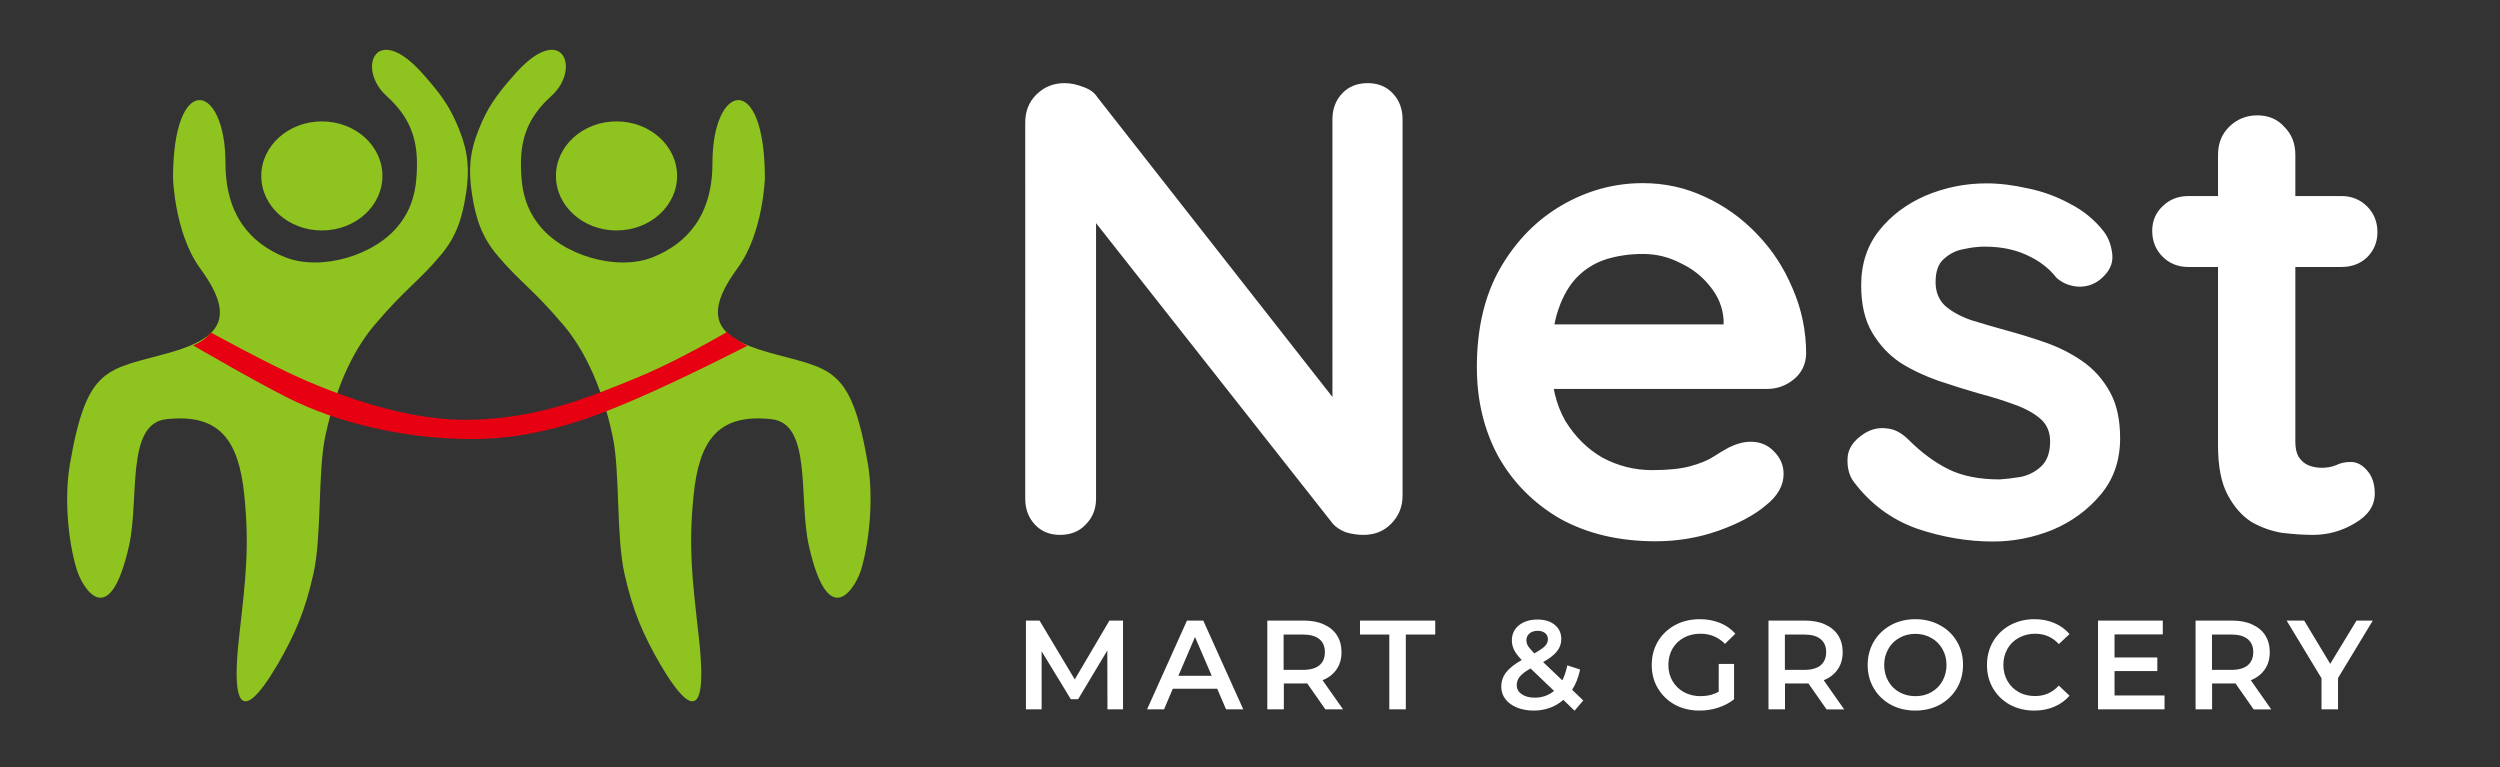 <?xml version="1.0" encoding="utf-8"?>
<!-- Generator: Adobe Illustrator 26.2.1, SVG Export Plug-In . SVG Version: 6.00 Build 0)  -->
<svg version="1.1" id="圖層_1" xmlns="http://www.w3.org/2000/svg" xmlns:xlink="http://www.w3.org/1999/xlink" x="0px" y="0px"
	 viewBox="0 0 215 66" style="enable-background:new 0 0 215 66;" xml:space="preserve">
<rect x="0" y="0" width="215" height="66" fill="#333333" stroke="none"/>
<style type="text/css">
	.st0{fill:#FFFFFF;}
	.st1{clip-path:url(#SVGID_00000150805376575398425860000002577519768678811549_);fill:#8FC31F;}
	.st2{clip-path:url(#SVGID_00000131334526742757358470000005825162771714176694_);fill:#8FC31F;}
	.st3{clip-path:url(#SVGID_00000097486246053761468060000002180106524001602973_);fill:#8FC31F;}
	.st4{clip-path:url(#SVGID_00000166658863282246405230000011181744211039307676_);fill:#8FC31F;}
	.st5{fill:none;stroke:#E60012;stroke-width:2;stroke-miterlimit:10;}
	.st6{fill:#E60012;}
</style>
<path class="st0" d="M95.24,61l-0.01-5.06l-2.51,4.19h-0.63l-2.51-4.12V61h-1.35v-7.63h1.17l3.03,5.06l2.98-5.06h1.17L96.58,61
	H95.24z M104.68,59.23h-3.82L100.11,61h-1.46l3.43-7.63h1.4l3.44,7.63h-1.48L104.68,59.23z M104.21,58.12l-1.44-3.34l-1.43,3.34
	H104.21z M113.98,61l-1.56-2.23c-0.07,0.01-0.16,0.01-0.29,0.01h-1.72V61h-1.42v-7.63h3.14c0.66,0,1.24,0.11,1.72,0.33
	c0.49,0.22,0.87,0.53,1.13,0.94c0.26,0.41,0.39,0.89,0.39,1.45c0,0.57-0.14,1.07-0.43,1.48c-0.28,0.41-0.68,0.72-1.2,0.93L115.5,61
	H113.98z M113.94,56.08c0-0.49-0.16-0.86-0.48-1.12c-0.32-0.26-0.79-0.39-1.41-0.39h-1.66v3.04h1.66c0.62,0,1.09-0.13,1.41-0.39
	C113.79,56.95,113.94,56.57,113.94,56.08z M119.49,54.57h-2.53v-1.2h6.47v1.2h-2.53V61h-1.42V54.57z M135.41,61.12l-0.96-0.93
	c-0.71,0.61-1.57,0.92-2.56,0.92c-0.53,0-1.01-0.09-1.43-0.26c-0.42-0.17-0.75-0.41-0.99-0.72c-0.24-0.31-0.36-0.66-0.36-1.06
	c0-0.47,0.14-0.89,0.41-1.24c0.28-0.36,0.73-0.72,1.35-1.07c-0.3-0.31-0.52-0.59-0.65-0.85c-0.13-0.27-0.2-0.54-0.2-0.83
	c0-0.54,0.2-0.97,0.6-1.3c0.41-0.33,0.94-0.5,1.61-0.5c0.62,0,1.11,0.15,1.48,0.46c0.37,0.3,0.56,0.7,0.56,1.22
	c0,0.39-0.12,0.74-0.37,1.05c-0.24,0.31-0.63,0.61-1.19,0.93l1.65,1.57c0.18-0.36,0.32-0.78,0.43-1.29l1.1,0.36
	c-0.15,0.68-0.37,1.26-0.69,1.74l0.96,0.92L135.41,61.12z M132.24,54.25c-0.3,0-0.53,0.08-0.71,0.23c-0.17,0.15-0.26,0.34-0.26,0.58
	c0,0.17,0.05,0.34,0.14,0.5c0.1,0.15,0.28,0.36,0.54,0.63c0.44-0.24,0.74-0.45,0.91-0.62c0.17-0.18,0.26-0.38,0.26-0.59
	c0-0.23-0.08-0.4-0.24-0.53C132.73,54.32,132.52,54.25,132.24,54.25z M131.99,60c0.63,0,1.18-0.19,1.66-0.58l-2.02-1.93
	c-0.44,0.24-0.74,0.47-0.93,0.7c-0.18,0.22-0.26,0.47-0.26,0.74c0,0.32,0.14,0.58,0.43,0.77C131.15,59.9,131.53,60,131.99,60z
	 M147.79,57.1h1.34v3.04c-0.39,0.31-0.85,0.55-1.37,0.72c-0.52,0.17-1.06,0.25-1.61,0.25c-0.78,0-1.48-0.17-2.1-0.5
	c-0.62-0.34-1.11-0.81-1.47-1.41s-0.53-1.27-0.53-2.02c0-0.75,0.18-1.42,0.53-2.02c0.36-0.6,0.85-1.06,1.47-1.4
	c0.63-0.34,1.34-0.51,2.13-0.51c0.64,0,1.22,0.11,1.74,0.32c0.52,0.21,0.96,0.52,1.32,0.93l-0.89,0.87
	c-0.58-0.58-1.28-0.87-2.1-0.87c-0.54,0-1.02,0.11-1.44,0.34c-0.41,0.23-0.74,0.54-0.98,0.95c-0.23,0.41-0.35,0.87-0.35,1.4
	c0,0.51,0.12,0.97,0.35,1.37c0.24,0.41,0.57,0.73,0.98,0.96c0.42,0.23,0.9,0.35,1.43,0.35c0.6,0,1.12-0.13,1.57-0.39V57.1z
	 M157.08,61l-1.56-2.23c-0.07,0.01-0.16,0.01-0.29,0.01h-1.72V61h-1.42v-7.63h3.14c0.66,0,1.24,0.11,1.72,0.33
	c0.49,0.22,0.87,0.53,1.13,0.94c0.26,0.41,0.39,0.89,0.39,1.45c0,0.57-0.14,1.07-0.43,1.48c-0.28,0.41-0.68,0.72-1.2,0.93l1.76,2.51
	H157.08z M157.05,56.08c0-0.49-0.16-0.86-0.48-1.12s-0.79-0.39-1.41-0.39h-1.66v3.04h1.66c0.62,0,1.09-0.13,1.41-0.39
	C156.89,56.95,157.05,56.57,157.05,56.08z M164.72,61.11c-0.78,0-1.48-0.17-2.1-0.5c-0.62-0.34-1.12-0.81-1.47-1.41
	c-0.36-0.6-0.53-1.28-0.53-2.02s0.18-1.41,0.53-2.01c0.36-0.6,0.85-1.07,1.47-1.41c0.62-0.34,1.33-0.51,2.1-0.51
	c0.78,0,1.48,0.17,2.1,0.51c0.62,0.33,1.12,0.8,1.47,1.4c0.36,0.6,0.53,1.27,0.53,2.02c0,0.75-0.18,1.42-0.53,2.02
	c-0.36,0.6-0.85,1.06-1.47,1.41C166.2,60.94,165.49,61.11,164.72,61.11z M164.72,59.87c0.51,0,0.97-0.11,1.37-0.34
	c0.41-0.23,0.73-0.55,0.96-0.96c0.23-0.41,0.35-0.88,0.35-1.38c0-0.51-0.12-0.97-0.35-1.37c-0.23-0.41-0.55-0.73-0.96-0.96
	c-0.41-0.23-0.86-0.35-1.37-0.35c-0.51,0-0.97,0.12-1.37,0.35c-0.41,0.23-0.73,0.54-0.96,0.96c-0.23,0.41-0.35,0.86-0.35,1.37
	c0,0.51,0.12,0.97,0.35,1.38c0.23,0.41,0.55,0.73,0.96,0.96C163.75,59.75,164.21,59.87,164.72,59.87z M174.95,61.11
	c-0.77,0-1.47-0.17-2.09-0.5c-0.62-0.34-1.1-0.81-1.46-1.41c-0.35-0.6-0.52-1.27-0.52-2.02c0-0.75,0.18-1.42,0.53-2.02
	c0.36-0.6,0.84-1.06,1.46-1.4c0.62-0.34,1.32-0.51,2.09-0.51c0.62,0,1.2,0.11,1.71,0.33c0.52,0.22,0.95,0.53,1.31,0.95l-0.92,0.86
	c-0.55-0.6-1.23-0.89-2.04-0.89c-0.52,0-0.99,0.12-1.41,0.35c-0.41,0.23-0.74,0.54-0.97,0.95c-0.23,0.41-0.35,0.87-0.35,1.38
	s0.12,0.98,0.35,1.38c0.23,0.41,0.56,0.73,0.97,0.96c0.41,0.23,0.88,0.34,1.41,0.34c0.81,0,1.49-0.3,2.04-0.9l0.92,0.87
	c-0.36,0.41-0.79,0.73-1.32,0.95C176.15,61,175.57,61.11,174.95,61.11z M186.15,59.81V61h-5.72v-7.63H186v1.19h-4.15v1.98h3.68v1.17
	h-3.68v2.1H186.15z M193.81,61l-1.56-2.23c-0.07,0.01-0.16,0.01-0.29,0.01h-1.72V61h-1.42v-7.63h3.14c0.66,0,1.24,0.11,1.72,0.33
	c0.49,0.22,0.87,0.53,1.13,0.94c0.26,0.41,0.39,0.89,0.39,1.45c0,0.57-0.14,1.07-0.43,1.48c-0.28,0.41-0.68,0.72-1.2,0.93l1.76,2.51
	H193.81z M193.78,56.08c0-0.49-0.16-0.86-0.48-1.12c-0.32-0.26-0.79-0.39-1.41-0.39h-1.66v3.04h1.66c0.62,0,1.09-0.13,1.41-0.39
	C193.62,56.95,193.78,56.57,193.78,56.08z M201.07,58.31V61h-1.42v-2.67l-3-4.96h1.51l2.24,3.72l2.26-3.72h1.4L201.07,58.31z"/>
<path class="st0" d="M117.63,7.15c0.89,0,1.61,0.3,2.16,0.89s0.83,1.33,0.83,2.22v32.36c0,0.96-0.33,1.78-1,2.44
	C119,45.69,118.21,46,117.25,46c-0.48,0-0.98-0.07-1.5-0.22c-0.48-0.19-0.85-0.43-1.11-0.72L92.82,17.36l1.44-0.89v26.42
	c0,0.89-0.3,1.63-0.89,2.22C92.82,45.7,92.08,46,91.16,46c-0.89,0-1.61-0.3-2.16-0.89s-0.83-1.33-0.83-2.22V10.54
	c0-0.96,0.31-1.76,0.94-2.39c0.67-0.67,1.48-1,2.44-1c0.52,0,1.05,0.11,1.61,0.33c0.56,0.19,0.96,0.48,1.22,0.89l21.15,26.97
	l-0.94,0.67V10.26c0-0.89,0.28-1.63,0.83-2.22S116.71,7.15,117.63,7.15z M142.38,46.55c-3.14,0-5.88-0.65-8.21-1.94
	c-2.29-1.33-4.07-3.13-5.33-5.38c-1.22-2.26-1.83-4.81-1.83-7.66c0-3.33,0.67-6.16,2-8.49c1.37-2.37,3.15-4.18,5.33-5.44
	s4.49-1.89,6.94-1.89c1.89,0,3.66,0.39,5.33,1.17c1.7,0.78,3.2,1.85,4.5,3.22c1.29,1.33,2.31,2.89,3.05,4.66
	c0.78,1.78,1.17,3.66,1.17,5.66c-0.04,0.89-0.39,1.61-1.06,2.16s-1.44,0.83-2.33,0.83h-21.2l-1.66-5.55h20.37l-1.22,1.11v-1.5
	c-0.07-1.07-0.46-2.03-1.17-2.89c-0.67-0.85-1.52-1.52-2.55-2c-1-0.52-2.07-0.78-3.22-0.78c-1.11,0-2.15,0.15-3.11,0.44
	c-0.96,0.3-1.79,0.8-2.5,1.5c-0.7,0.7-1.26,1.65-1.66,2.83c-0.41,1.18-0.61,2.68-0.61,4.5c0,2,0.41,3.7,1.22,5.11
	c0.85,1.37,1.92,2.42,3.22,3.16c1.33,0.7,2.74,1.05,4.22,1.05c1.37,0,2.46-0.11,3.27-0.33c0.81-0.22,1.46-0.48,1.94-0.78
	c0.52-0.33,0.98-0.61,1.39-0.83c0.67-0.33,1.29-0.5,1.89-0.5c0.81,0,1.48,0.28,2,0.83c0.56,0.56,0.83,1.2,0.83,1.94
	c0,1-0.52,1.91-1.55,2.72c-0.96,0.81-2.31,1.54-4.05,2.16C146.03,46.26,144.23,46.55,142.38,46.55z M159.39,41.39
	c-0.37-0.52-0.54-1.18-0.5-2c0.04-0.81,0.52-1.52,1.44-2.11c0.59-0.37,1.22-0.52,1.89-0.44c0.67,0.04,1.31,0.37,1.94,1
	c1.07,1.07,2.2,1.91,3.38,2.5c1.18,0.59,2.66,0.89,4.44,0.89c0.56-0.04,1.17-0.11,1.83-0.22c0.67-0.15,1.24-0.44,1.72-0.89
	c0.52-0.48,0.78-1.2,0.78-2.16c0-0.81-0.28-1.46-0.83-1.94c-0.55-0.48-1.29-0.89-2.22-1.22c-0.89-0.33-1.89-0.65-3-0.94
	c-1.15-0.33-2.33-0.7-3.55-1.11c-1.18-0.41-2.28-0.93-3.27-1.55c-1-0.67-1.81-1.54-2.44-2.61s-0.94-2.42-0.94-4.05
	c0-1.85,0.52-3.42,1.55-4.72c1.04-1.3,2.37-2.29,4-3c1.67-0.7,3.4-1.05,5.22-1.05c1.15,0,2.35,0.15,3.61,0.44
	c1.26,0.26,2.46,0.7,3.61,1.33c1.15,0.59,2.11,1.39,2.89,2.39c0.41,0.55,0.65,1.22,0.72,2c0.07,0.78-0.28,1.48-1.05,2.11
	c-0.55,0.44-1.2,0.65-1.94,0.61c-0.74-0.07-1.35-0.33-1.83-0.78c-0.63-0.81-1.48-1.46-2.55-1.94c-1.04-0.48-2.24-0.72-3.61-0.72
	c-0.55,0-1.16,0.07-1.83,0.22c-0.63,0.11-1.18,0.39-1.67,0.83c-0.48,0.41-0.72,1.07-0.72,2c0,0.85,0.28,1.54,0.83,2.05
	c0.55,0.48,1.29,0.89,2.22,1.22c0.96,0.3,1.98,0.59,3.05,0.89c1.11,0.3,2.24,0.65,3.39,1.05c1.15,0.41,2.2,0.94,3.16,1.61
	c0.96,0.67,1.74,1.54,2.33,2.61c0.59,1.04,0.89,2.37,0.89,4c0,1.89-0.55,3.5-1.66,4.83c-1.11,1.33-2.5,2.35-4.16,3.05
	c-1.66,0.67-3.37,1-5.11,1c-2.18,0-4.37-0.37-6.55-1.11C162.65,44.67,160.83,43.32,159.39,41.39z M188.2,16.86h13.15
	c0.89,0,1.63,0.3,2.22,0.89c0.59,0.59,0.89,1.33,0.89,2.22c0,0.85-0.3,1.57-0.89,2.16c-0.59,0.56-1.33,0.83-2.22,0.83H188.2
	c-0.89,0-1.63-0.3-2.22-0.89c-0.59-0.59-0.89-1.33-0.89-2.22c0-0.85,0.3-1.55,0.89-2.11C186.57,17.16,187.31,16.86,188.2,16.86z
	 M194.13,9.92c0.96,0,1.74,0.33,2.33,1c0.63,0.63,0.94,1.42,0.94,2.39v24.7c0,0.52,0.09,0.94,0.28,1.28
	c0.22,0.33,0.5,0.57,0.83,0.72c0.37,0.15,0.76,0.22,1.16,0.22c0.44,0,0.85-0.07,1.22-0.22c0.37-0.19,0.8-0.28,1.28-0.28
	c0.52,0,0.98,0.24,1.39,0.72c0.44,0.48,0.67,1.15,0.67,2c0,1.04-0.57,1.89-1.72,2.55c-1.11,0.67-2.31,1-3.61,1
	c-0.78,0-1.65-0.06-2.61-0.17c-0.93-0.15-1.81-0.46-2.66-0.94c-0.81-0.52-1.5-1.29-2.05-2.33c-0.56-1.04-0.83-2.46-0.83-4.27V13.31
	c0-0.96,0.31-1.76,0.94-2.39C192.36,10.26,193.17,9.92,194.13,9.92z"/>
<g>
	<g>
		<g id="_x3C_鏡像重複_x3E__00000100355185819020034830000016535250795495062414_">
			<g>
				<g>
					<defs>
						<rect id="SVGID_1_" x="5.78" y="4.29" width="34.44" height="56.04"/>
					</defs>
					<clipPath id="SVGID_00000125570851406378492480000003261013303986476183_">
						<use xlink:href="#SVGID_1_"  style="overflow:visible;"/>
					</clipPath>
					<path style="clip-path:url(#SVGID_00000125570851406378492480000003261013303986476183_);fill:#8FC31F;" d="M14.88,15.33
						c0-9.27,4.51-8.22,4.51-1.31c0,4.53,2.2,6.92,5.1,8.09c3.08,1.25,7.85-0.13,9.9-2.87c1.03-1.36,1.47-2.87,1.47-5.1
						c0-2.23-0.59-4.05-2.6-5.87c-2.64-2.36-0.95-6.58,3.19-1.82c1.61,1.82,2.31,2.87,3.04,4.69c0.81,2.02,0.88,3.53,0.59,5.48
						c-0.33,2.23-0.88,3.79-2.2,5.35c-1.87,2.23-3.04,2.87-5.68,5.99c-1.47,1.74-3.19,4.69-4.22,9.53
						c-0.66,3.07-0.29,8.61-1.03,11.88c-0.73,3.25-1.61,5.22-3.04,7.71c-1.36,2.31-4.4,6.99-3.34-2.36
						c0.59-5.22,0.88-7.71,0.44-12.14c-0.48-4.69-2.09-7.04-6.71-6.53c-3.48,0.38-2.31,6.76-3.19,10.83
						c-1.76,7.84-4.14,3.38-4.51,2.1C5.85,46.53,5.52,42.86,6,39.99c1.47-8.61,3.19-8.14,8.58-9.66c4.66-1.31,5.61-3.2,2.6-7.3
						C15.02,20.04,14.88,15.33,14.88,15.33z"/>
				</g>
				<g>
					<defs>
						<rect id="SVGID_00000091001352574521101730000006163974198123637405_" x="5.78" y="4.29" width="34.44" height="56.04"/>
					</defs>
					<clipPath id="SVGID_00000103236053401600900140000011621663672097196184_">
						<use xlink:href="#SVGID_00000091001352574521101730000006163974198123637405_"  style="overflow:visible;"/>
					</clipPath>
					
						<ellipse style="clip-path:url(#SVGID_00000103236053401600900140000011621663672097196184_);fill:#8FC31F;" cx="27.68" cy="15.13" rx="5.21" ry="4.69"/>
				</g>
			</g>
		</g>
		<g id="_x3C_鏡像重複_x3E__00000058561067332168640330000006394044724294711719_">
			<g>
				<g>
					<defs>
						<rect id="SVGID_00000058546853254330585450000004748985210402623164_" x="40.48" y="4.29" width="34.44" height="56.04"/>
					</defs>
					<clipPath id="SVGID_00000021817196938168715630000006482395916938788267_">
						<use xlink:href="#SVGID_00000058546853254330585450000004748985210402623164_"  style="overflow:visible;"/>
					</clipPath>
					<path style="clip-path:url(#SVGID_00000021817196938168715630000006482395916938788267_);fill:#8FC31F;" d="M65.78,15.33
						c0-9.27-4.51-8.22-4.51-1.31c0,4.53-2.2,6.92-5.1,8.09c-3.08,1.25-7.85-0.13-9.9-2.87c-1.03-1.36-1.47-2.87-1.47-5.1
						c0-2.23,0.59-4.05,2.6-5.87c2.64-2.36,0.95-6.58-3.19-1.82c-1.61,1.82-2.31,2.87-3.04,4.69c-0.81,2.02-0.88,3.53-0.59,5.48
						c0.33,2.23,0.88,3.79,2.2,5.35c1.87,2.23,3.04,2.87,5.68,5.99c1.47,1.74,3.19,4.69,4.22,9.53c0.66,3.07,0.29,8.61,1.03,11.88
						c0.73,3.25,1.61,5.22,3.04,7.71c1.36,2.31,4.4,6.99,3.34-2.36c-0.59-5.22-0.88-7.71-0.44-12.14c0.48-4.69,2.09-7.04,6.71-6.53
						c3.48,0.38,2.31,6.76,3.19,10.83c1.76,7.84,4.14,3.38,4.51,2.1c0.73-2.48,1.06-6.15,0.59-9.02c-1.47-8.61-3.19-8.14-8.58-9.66
						c-4.66-1.31-5.61-3.2-2.6-7.3C65.63,20.04,65.78,15.33,65.78,15.33z"/>
				</g>
				<g>
					<defs>
						<rect id="SVGID_00000155852729874093016240000002764246526011507623_" x="40.48" y="4.29" width="34.44" height="56.04"/>
					</defs>
					<clipPath id="SVGID_00000096747238500824388390000016341896324240948647_">
						<use xlink:href="#SVGID_00000155852729874093016240000002764246526011507623_"  style="overflow:visible;"/>
					</clipPath>
					
						<ellipse style="clip-path:url(#SVGID_00000096747238500824388390000016341896324240948647_);fill:#8FC31F;" cx="53.02" cy="15.13" rx="5.21" ry="4.69"/>
				</g>
			</g>
		</g>
	</g>
	<path class="st5" d="M-6.21,24.68"/>
	<path class="st6" d="M16.6,29.7c0,0,0.88-0.28,1.54-1.1c0,0,5.02,2.77,8.14,4.12c5.9,2.54,10.56,3.46,14.19,3.38
		c6.01-0.13,10.38-2.02,14.16-3.56c2.9-1.18,5.94-2.87,7.92-4c0,0,0.07,0.28,1.72,1.2c0,0-5.35,2.74-9.43,4.51
		c-3.3,1.43-8.33,3.51-14.19,3.51c-5.13,0-10.6-1.08-15.07-3.15C23.05,33.46,16.6,29.7,16.6,29.7z"/>
</g>
</svg>
